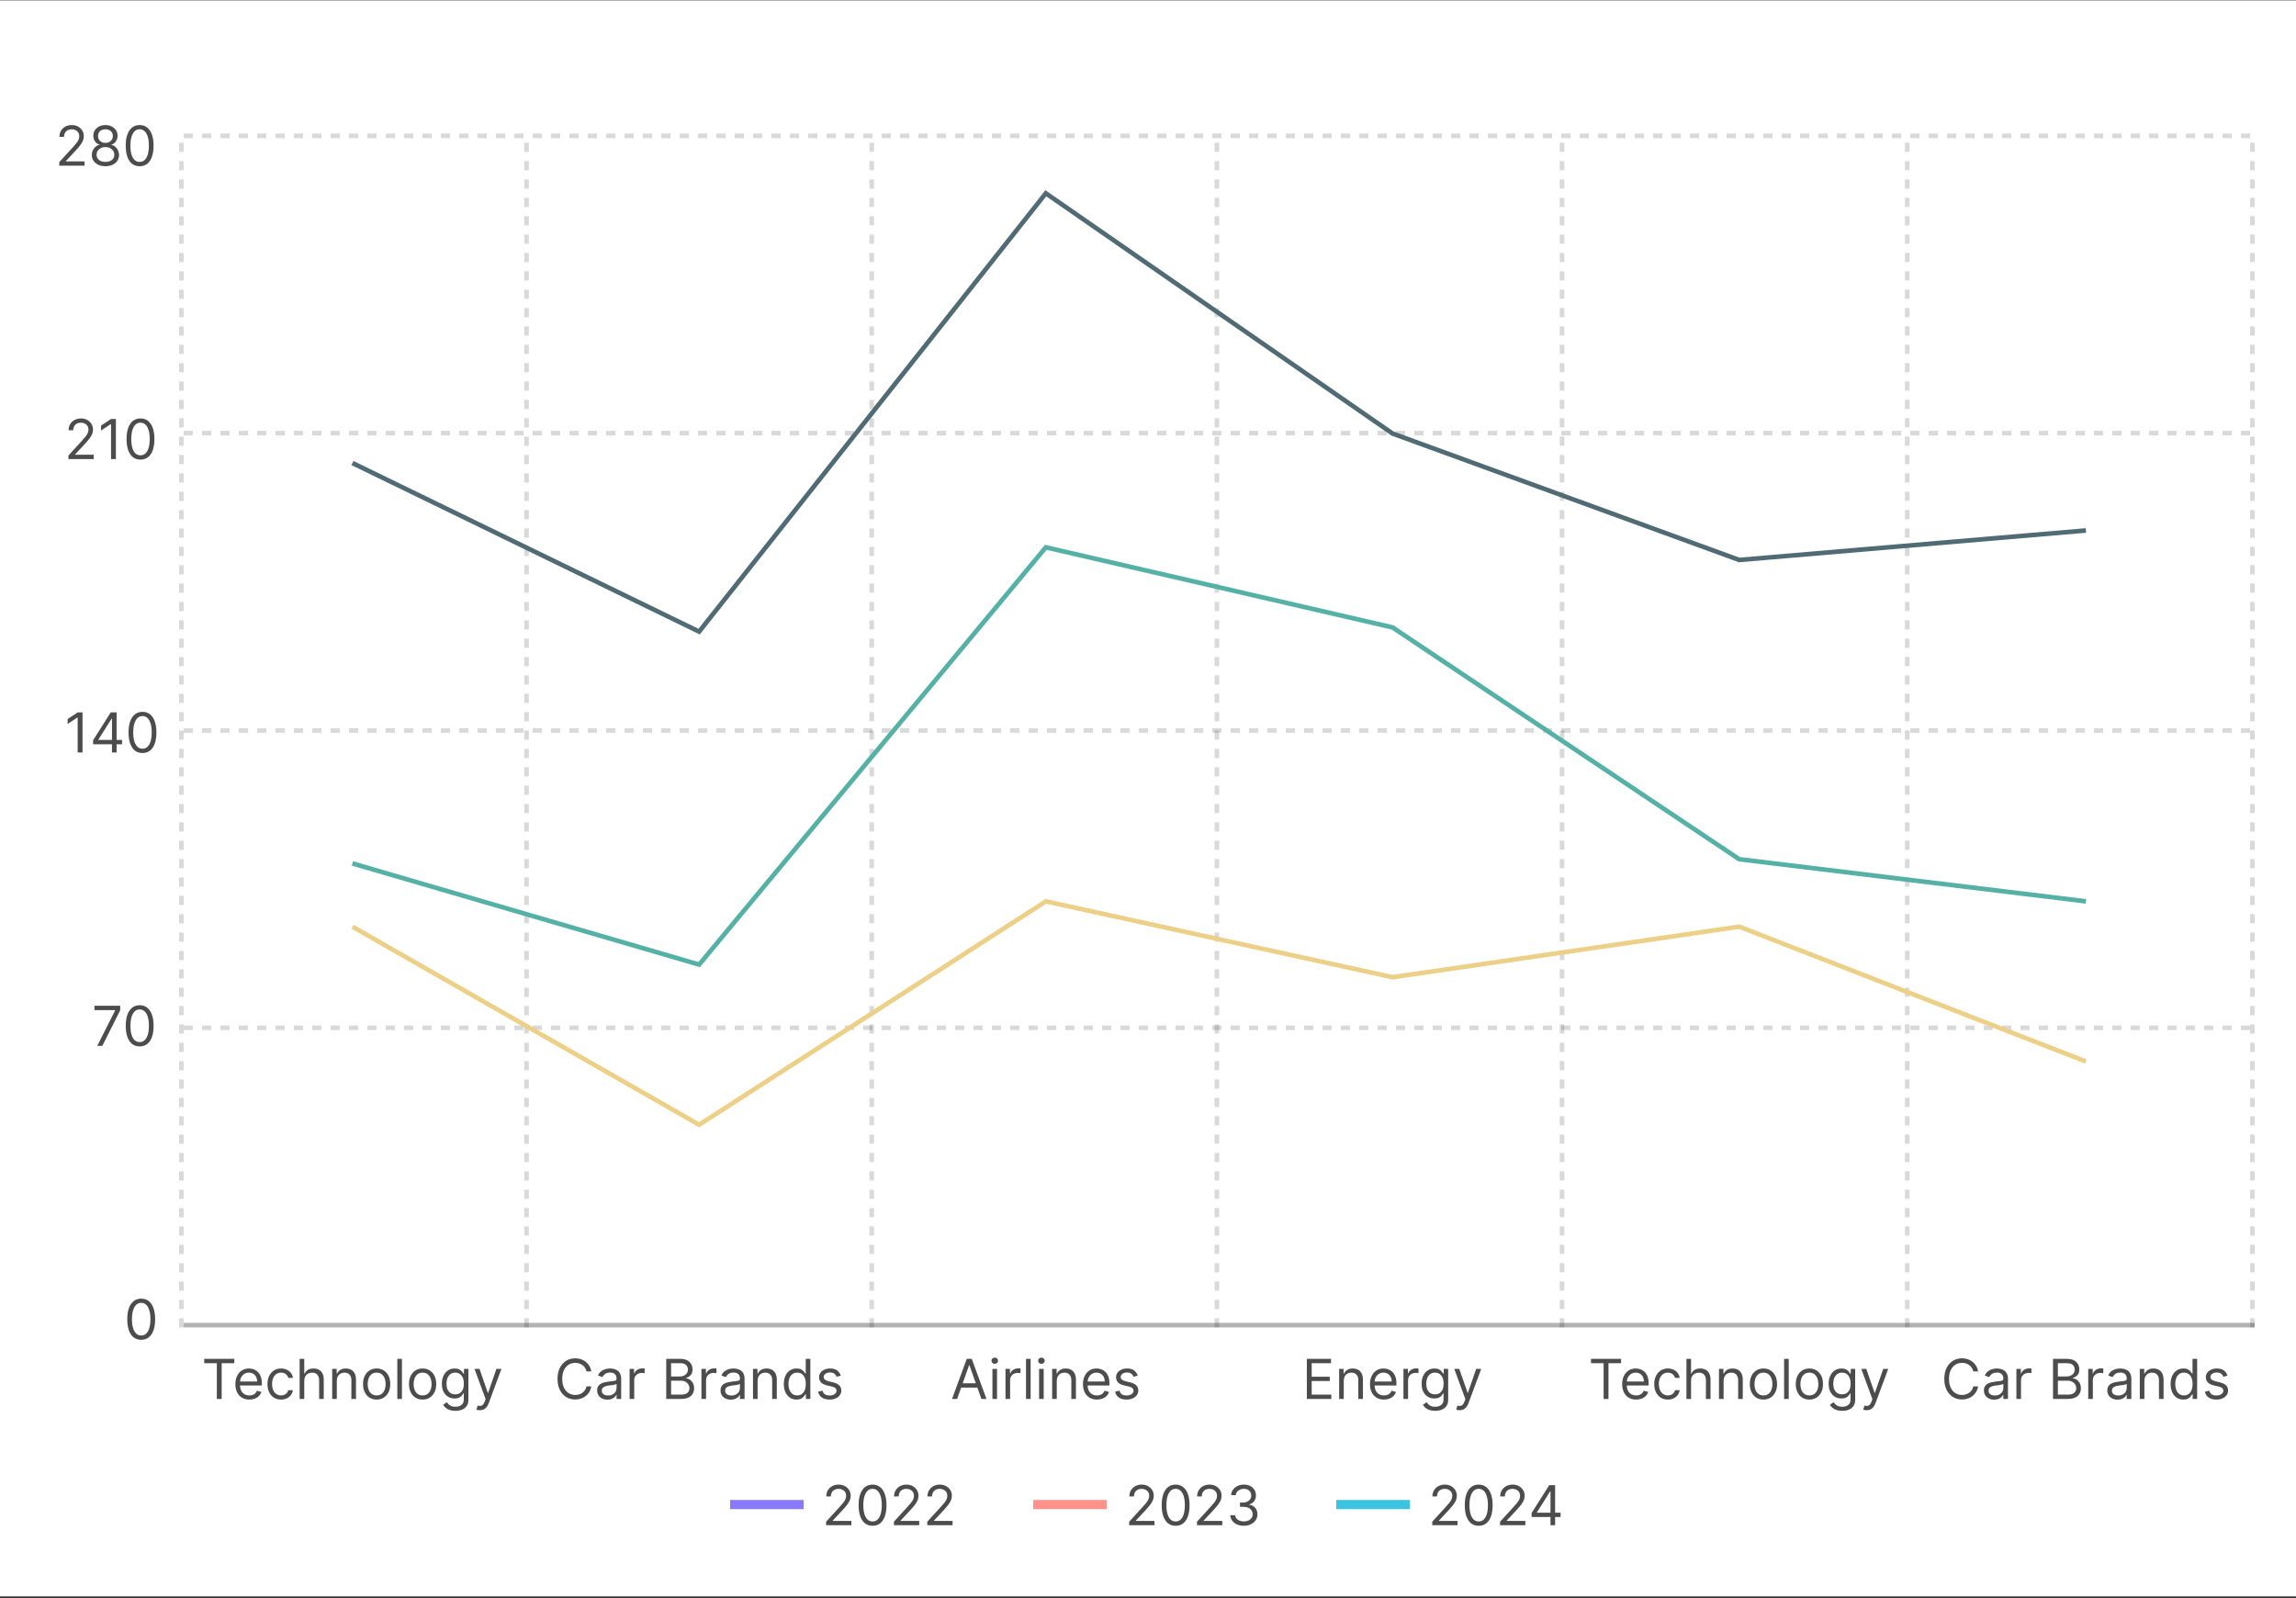 <svg width="500" height="348" viewBox="0 0 500 348" fill="none" xmlns="http://www.w3.org/2000/svg">
<rect x="0" y="0" width="500" height="348" fill="#333333" stroke="none"/>
<rect width="500" height="347.573" transform="translate(0 0.078)" fill="white"/>
<path d="M12.903 36.078V35.311L15.784 32.158C16.122 31.788 16.401 31.467 16.619 31.195C16.838 30.919 17 30.66 17.105 30.419C17.213 30.175 17.267 29.919 17.267 29.652C17.267 29.345 17.193 29.079 17.046 28.855C16.901 28.631 16.702 28.457 16.449 28.335C16.196 28.213 15.912 28.152 15.597 28.152C15.261 28.152 14.969 28.222 14.719 28.361C14.472 28.497 14.28 28.689 14.143 28.936C14.01 29.183 13.943 29.473 13.943 29.805H12.938C12.938 29.294 13.055 28.845 13.291 28.459C13.527 28.072 13.848 27.771 14.254 27.555C14.663 27.34 15.122 27.232 15.631 27.232C16.142 27.232 16.595 27.34 16.99 27.555C17.385 27.771 17.695 28.062 17.919 28.429C18.143 28.796 18.256 29.203 18.256 29.652C18.256 29.973 18.197 30.287 18.081 30.594C17.967 30.898 17.768 31.237 17.484 31.612C17.203 31.984 16.812 32.439 16.312 32.976L14.352 35.072V35.141H18.409V36.078H12.903ZM22.965 36.197C22.379 36.197 21.862 36.094 21.413 35.886C20.967 35.676 20.619 35.388 20.369 35.021C20.119 34.652 19.996 34.231 19.999 33.76C19.996 33.391 20.068 33.05 20.216 32.737C20.364 32.422 20.565 32.159 20.821 31.949C21.079 31.736 21.368 31.601 21.686 31.544V31.493C21.268 31.385 20.936 31.151 20.689 30.79C20.442 30.426 20.32 30.013 20.322 29.55C20.32 29.107 20.432 28.71 20.659 28.361C20.886 28.011 21.199 27.736 21.597 27.534C21.997 27.332 22.453 27.232 22.965 27.232C23.47 27.232 23.922 27.332 24.32 27.534C24.717 27.736 25.03 28.011 25.257 28.361C25.487 28.71 25.604 29.107 25.607 29.55C25.604 30.013 25.477 30.426 25.227 30.79C24.98 31.151 24.652 31.385 24.243 31.493V31.544C24.558 31.601 24.842 31.736 25.095 31.949C25.348 32.159 25.55 32.422 25.7 32.737C25.851 33.05 25.928 33.391 25.93 33.76C25.928 34.231 25.8 34.652 25.547 35.021C25.297 35.388 24.949 35.676 24.503 35.886C24.06 36.094 23.547 36.197 22.965 36.197ZM22.965 35.26C23.359 35.26 23.7 35.196 23.987 35.068C24.274 34.94 24.496 34.76 24.652 34.527C24.808 34.294 24.888 34.021 24.891 33.709C24.888 33.379 24.803 33.088 24.635 32.835C24.467 32.582 24.239 32.383 23.949 32.239C23.662 32.094 23.334 32.021 22.965 32.021C22.592 32.021 22.26 32.094 21.967 32.239C21.678 32.383 21.449 32.582 21.281 32.835C21.116 33.088 21.035 33.379 21.038 33.709C21.035 34.021 21.111 34.294 21.264 34.527C21.421 34.76 21.643 34.94 21.933 35.068C22.223 35.196 22.567 35.26 22.965 35.26ZM22.965 31.118C23.277 31.118 23.554 31.055 23.796 30.93C24.04 30.805 24.232 30.631 24.371 30.406C24.51 30.182 24.581 29.919 24.584 29.618C24.581 29.322 24.511 29.065 24.375 28.847C24.239 28.625 24.05 28.454 23.808 28.335C23.567 28.213 23.285 28.152 22.965 28.152C22.638 28.152 22.352 28.213 22.108 28.335C21.864 28.454 21.675 28.625 21.541 28.847C21.408 29.065 21.342 29.322 21.345 29.618C21.342 29.919 21.409 30.182 21.546 30.406C21.685 30.631 21.876 30.805 22.121 30.93C22.365 31.055 22.646 31.118 22.965 31.118ZM30.41 36.197C29.768 36.197 29.221 36.023 28.77 35.673C28.318 35.321 27.973 34.811 27.734 34.144C27.495 33.473 27.376 32.663 27.376 31.715C27.376 30.771 27.495 29.966 27.734 29.298C27.976 28.628 28.322 28.116 28.774 27.764C29.228 27.409 29.774 27.232 30.41 27.232C31.047 27.232 31.591 27.409 32.042 27.764C32.497 28.116 32.843 28.628 33.082 29.298C33.324 29.966 33.444 30.771 33.444 31.715C33.444 32.663 33.325 33.473 33.086 34.144C32.848 34.811 32.502 35.321 32.051 35.673C31.599 36.023 31.052 36.197 30.41 36.197ZM30.41 35.26C31.047 35.26 31.541 34.953 31.893 34.34C32.245 33.726 32.422 32.851 32.422 31.715C32.422 30.959 32.341 30.315 32.179 29.784C32.02 29.253 31.789 28.848 31.488 28.57C31.19 28.291 30.831 28.152 30.41 28.152C29.779 28.152 29.287 28.463 28.931 29.085C28.576 29.704 28.399 30.581 28.399 31.715C28.399 32.47 28.478 33.112 28.637 33.641C28.797 34.169 29.025 34.571 29.323 34.847C29.625 35.122 29.987 35.26 30.41 35.26Z" fill="black" fill-opacity="0.7"/>
<path d="M14.903 99.971V99.204L17.784 96.05C18.122 95.681 18.401 95.36 18.619 95.087C18.838 94.812 19 94.553 19.105 94.312C19.213 94.067 19.267 93.812 19.267 93.545C19.267 93.238 19.193 92.972 19.046 92.748C18.901 92.523 18.702 92.35 18.449 92.228C18.196 92.106 17.912 92.045 17.597 92.045C17.261 92.045 16.969 92.114 16.719 92.253C16.472 92.39 16.28 92.582 16.143 92.829C16.01 93.076 15.943 93.366 15.943 93.698H14.938C14.938 93.187 15.055 92.738 15.291 92.351C15.527 91.965 15.848 91.664 16.254 91.448C16.663 91.232 17.122 91.124 17.631 91.124C18.142 91.124 18.595 91.232 18.99 91.448C19.385 91.664 19.695 91.955 19.919 92.322C20.143 92.688 20.256 93.096 20.256 93.545C20.256 93.866 20.197 94.18 20.081 94.486C19.967 94.79 19.768 95.13 19.484 95.505C19.203 95.877 18.812 96.332 18.312 96.868L16.352 98.965V99.033H20.409V99.971H14.903ZM25.237 91.243V99.971H24.18V92.351H24.129L21.999 93.766V92.692L24.18 91.243H25.237ZM30.594 100.09C29.952 100.09 29.405 99.915 28.953 99.566C28.501 99.214 28.156 98.704 27.918 98.036C27.679 97.366 27.56 96.556 27.56 95.607C27.56 94.664 27.679 93.859 27.918 93.191C28.159 92.52 28.506 92.009 28.957 91.657C29.412 91.302 29.957 91.124 30.594 91.124C31.23 91.124 31.774 91.302 32.226 91.657C32.68 92.009 33.027 92.52 33.266 93.191C33.507 93.859 33.628 94.664 33.628 95.607C33.628 96.556 33.508 97.366 33.27 98.036C33.031 98.704 32.686 99.214 32.234 99.566C31.783 99.915 31.236 100.09 30.594 100.09ZM30.594 99.153C31.23 99.153 31.724 98.846 32.077 98.232C32.429 97.618 32.605 96.743 32.605 95.607C32.605 94.851 32.524 94.208 32.362 93.677C32.203 93.145 31.973 92.741 31.672 92.462C31.374 92.184 31.014 92.045 30.594 92.045C29.963 92.045 29.47 92.356 29.115 92.978C28.76 93.597 28.582 94.474 28.582 95.607C28.582 96.363 28.662 97.005 28.821 97.533C28.98 98.062 29.209 98.464 29.507 98.739C29.808 99.015 30.171 99.153 30.594 99.153Z" fill="black" fill-opacity="0.7"/>
<path d="M17.972 155.138V163.865H16.915V156.246H16.864L14.733 157.661V156.587L16.915 155.138H17.972ZM20.277 162.075V161.206L24.112 155.138H24.743V156.485H24.317L21.419 161.07V161.138H26.584V162.075H20.277ZM24.385 163.865V161.811V161.406V155.138H25.391V163.865H24.385ZM31.027 163.985C30.385 163.985 29.838 163.81 29.387 163.46C28.935 163.108 28.59 162.598 28.351 161.931C28.113 161.26 27.993 160.45 27.993 159.502C27.993 158.558 28.113 157.753 28.351 157.085C28.593 156.415 28.939 155.904 29.391 155.551C29.846 155.196 30.391 155.019 31.027 155.019C31.664 155.019 32.208 155.196 32.659 155.551C33.114 155.904 33.461 156.415 33.699 157.085C33.941 157.753 34.061 158.558 34.061 159.502C34.061 160.45 33.942 161.26 33.703 161.931C33.465 162.598 33.12 163.108 32.668 163.46C32.216 163.81 31.669 163.985 31.027 163.985ZM31.027 163.047C31.664 163.047 32.158 162.74 32.51 162.127C32.863 161.513 33.039 160.638 33.039 159.502C33.039 158.746 32.958 158.102 32.796 157.571C32.637 157.04 32.407 156.635 32.105 156.357C31.807 156.078 31.448 155.939 31.027 155.939C30.397 155.939 29.904 156.25 29.549 156.872C29.194 157.492 29.016 158.368 29.016 159.502C29.016 160.257 29.096 160.899 29.255 161.428C29.414 161.956 29.642 162.358 29.941 162.634C30.242 162.909 30.604 163.047 31.027 163.047Z" fill="black" fill-opacity="0.7"/>
<path d="M21.176 227.758L25.079 220.036V219.968H20.579V219.031H26.171V220.019L22.284 227.758H21.176ZM30.418 227.877C29.776 227.877 29.229 227.702 28.777 227.353C28.326 227.001 27.98 226.491 27.742 225.823C27.503 225.153 27.384 224.343 27.384 223.394C27.384 222.451 27.503 221.646 27.742 220.978C27.983 220.308 28.33 219.796 28.782 219.444C29.236 219.089 29.782 218.911 30.418 218.911C31.054 218.911 31.598 219.089 32.05 219.444C32.505 219.796 32.851 220.308 33.09 220.978C33.331 221.646 33.452 222.451 33.452 223.394C33.452 224.343 33.333 225.153 33.094 225.823C32.855 226.491 32.51 227.001 32.059 227.353C31.607 227.702 31.06 227.877 30.418 227.877ZM30.418 226.94C31.054 226.94 31.549 226.633 31.901 226.019C32.253 225.406 32.429 224.531 32.429 223.394C32.429 222.638 32.348 221.995 32.186 221.464C32.027 220.933 31.797 220.528 31.496 220.249C31.198 219.971 30.838 219.832 30.418 219.832C29.787 219.832 29.294 220.143 28.939 220.765C28.584 221.384 28.407 222.261 28.407 223.394C28.407 224.15 28.486 224.792 28.645 225.32C28.804 225.849 29.033 226.251 29.331 226.526C29.633 226.802 29.995 226.94 30.418 226.94Z" fill="black" fill-opacity="0.7"/>
<path d="M30.75 291.77C30.108 291.77 29.561 291.595 29.109 291.246C28.658 290.893 28.312 290.383 28.074 289.716C27.835 289.045 27.716 288.236 27.716 287.287C27.716 286.344 27.835 285.538 28.074 284.871C28.315 284.2 28.662 283.689 29.114 283.336C29.568 282.981 30.114 282.804 30.75 282.804C31.386 282.804 31.93 282.981 32.382 283.336C32.837 283.689 33.183 284.2 33.422 284.871C33.663 285.538 33.784 286.344 33.784 287.287C33.784 288.236 33.665 289.045 33.426 289.716C33.188 290.383 32.842 290.893 32.391 291.246C31.939 291.595 31.392 291.77 30.75 291.77ZM30.75 290.832C31.386 290.832 31.881 290.525 32.233 289.912C32.585 289.298 32.761 288.423 32.761 287.287C32.761 286.531 32.68 285.888 32.519 285.356C32.359 284.825 32.129 284.42 31.828 284.142C31.53 283.863 31.171 283.724 30.75 283.724C30.119 283.724 29.626 284.035 29.271 284.657C28.916 285.277 28.739 286.153 28.739 287.287C28.739 288.042 28.818 288.684 28.977 289.213C29.136 289.741 29.365 290.143 29.663 290.419C29.965 290.694 30.327 290.832 30.75 290.832Z" fill="black" fill-opacity="0.7"/>
<line x1="40" y1="29.578" x2="491" y2="29.578" stroke="black" stroke-opacity="0.15" stroke-dasharray="2"/>
<line x1="40" y1="94.328" x2="491" y2="94.328" stroke="black" stroke-opacity="0.15" stroke-dasharray="2"/>
<line x1="40" y1="159.078" x2="491" y2="159.078" stroke="black" stroke-opacity="0.15" stroke-dasharray="2"/>
<line x1="40" y1="223.828" x2="491" y2="223.828" stroke="black" stroke-opacity="0.15" stroke-dasharray="2"/>
<line x1="40" y1="288.578" x2="491" y2="288.578" stroke="black" stroke-opacity="0.3"/>
<line x1="39.5" y1="289.078" x2="39.5" y2="30.078" stroke="black" stroke-opacity="0.15" stroke-dasharray="2"/>
<line x1="114.666" y1="289.078" x2="114.666" y2="30.078" stroke="black" stroke-opacity="0.15" stroke-dasharray="2"/>
<line x1="189.834" y1="289.078" x2="189.834" y2="30.078" stroke="black" stroke-opacity="0.15" stroke-dasharray="2"/>
<line x1="265" y1="289.078" x2="265" y2="30.078" stroke="black" stroke-opacity="0.15" stroke-dasharray="2"/>
<line x1="340.166" y1="289.078" x2="340.166" y2="30.078" stroke="black" stroke-opacity="0.15" stroke-dasharray="2"/>
<line x1="415.334" y1="289.078" x2="415.334" y2="30.078" stroke="black" stroke-opacity="0.15" stroke-dasharray="2"/>
<line x1="490.5" y1="289.078" x2="490.5" y2="30.078" stroke="black" stroke-opacity="0.15" stroke-dasharray="2"/>
<path d="M76.75 100.835L152.25 137.549L227.75 42.092L303.25 94.41L378.75 121.945L454.25 115.52M454.25 115.52V115.52Z" stroke="#516B75"/>
<path d="M76.75 188.033L152.25 210.061L227.75 119.193L303.25 136.633L378.75 187.115L454.25 196.293M454.25 196.293V196.293Z" stroke="#55B1A5"/>
<path d="M76.75 201.8L152.25 244.939L227.75 196.293L303.25 212.814L378.75 201.8L454.25 231.172M454.25 231.172V231.172Z" stroke="#EDD088"/>
<path d="M44.476 296.861V295.923H51.022V296.861H48.277V304.65H47.22V296.861H44.476ZM54.311 304.787C53.681 304.787 53.136 304.648 52.679 304.369C52.225 304.088 51.874 303.696 51.627 303.193C51.382 302.687 51.26 302.099 51.26 301.429C51.26 300.758 51.382 300.167 51.627 299.656C51.874 299.142 52.218 298.741 52.658 298.454C53.101 298.165 53.618 298.02 54.209 298.02C54.55 298.02 54.886 298.077 55.219 298.19C55.551 298.304 55.854 298.488 56.127 298.744C56.399 298.997 56.617 299.332 56.779 299.75C56.941 300.167 57.022 300.682 57.022 301.292V301.719H51.976V300.849H55.999C55.999 300.48 55.925 300.15 55.777 299.861C55.632 299.571 55.425 299.342 55.155 299.175C54.888 299.007 54.573 298.923 54.209 298.923C53.808 298.923 53.462 299.023 53.169 299.221C52.879 299.417 52.656 299.673 52.5 299.988C52.344 300.304 52.266 300.642 52.266 301.003V301.582C52.266 302.077 52.351 302.496 52.522 302.839C52.695 303.18 52.935 303.44 53.242 303.619C53.548 303.795 53.905 303.883 54.311 303.883C54.575 303.883 54.814 303.846 55.027 303.773C55.243 303.696 55.429 303.582 55.585 303.432C55.742 303.278 55.862 303.088 55.948 302.861L56.919 303.133C56.817 303.463 56.645 303.753 56.404 304.003C56.162 304.25 55.864 304.443 55.509 304.582C55.154 304.719 54.754 304.787 54.311 304.787ZM61.21 304.787C60.597 304.787 60.068 304.642 59.625 304.352C59.182 304.062 58.841 303.663 58.602 303.155C58.364 302.646 58.245 302.065 58.245 301.412C58.245 300.747 58.367 300.16 58.611 299.652C58.858 299.14 59.202 298.741 59.642 298.454C60.085 298.165 60.602 298.02 61.193 298.02C61.654 298.02 62.068 298.105 62.438 298.275C62.807 298.446 63.11 298.684 63.345 298.991C63.581 299.298 63.727 299.656 63.784 300.065H62.779C62.702 299.767 62.531 299.503 62.267 299.273C62.006 299.04 61.654 298.923 61.21 298.923C60.818 298.923 60.475 299.025 60.179 299.23C59.886 299.432 59.658 299.717 59.493 300.086C59.331 300.453 59.25 300.883 59.25 301.378C59.25 301.883 59.33 302.324 59.489 302.699C59.651 303.074 59.878 303.365 60.171 303.572C60.466 303.78 60.813 303.883 61.21 303.883C61.472 303.883 61.709 303.838 61.922 303.747C62.135 303.656 62.316 303.525 62.463 303.355C62.611 303.184 62.716 302.98 62.779 302.741H63.784C63.727 303.128 63.587 303.476 63.362 303.785C63.141 304.092 62.847 304.336 62.48 304.518C62.117 304.697 61.693 304.787 61.21 304.787ZM66.26 300.713V304.65H65.254V295.923H66.26V299.128H66.345C66.499 298.79 66.729 298.521 67.036 298.322C67.345 298.121 67.757 298.02 68.272 298.02C68.718 298.02 69.108 298.109 69.443 298.288C69.779 298.464 70.038 298.736 70.223 299.102C70.411 299.466 70.504 299.929 70.504 300.491V304.65H69.499V300.559C69.499 300.04 69.364 299.638 69.094 299.354C68.827 299.067 68.456 298.923 67.982 298.923C67.652 298.923 67.357 298.993 67.095 299.132C66.837 299.271 66.632 299.474 66.482 299.741C66.334 300.008 66.26 300.332 66.26 300.713ZM73.35 300.713V304.65H72.344V298.105H73.316V299.128H73.401C73.555 298.795 73.787 298.528 74.1 298.327C74.412 298.122 74.816 298.02 75.31 298.02C75.753 298.02 76.141 298.111 76.474 298.292C76.806 298.471 77.064 298.744 77.249 299.111C77.434 299.474 77.526 299.934 77.526 300.491V304.65H76.52V300.559C76.52 300.045 76.387 299.645 76.12 299.358C75.853 299.068 75.486 298.923 75.02 298.923C74.699 298.923 74.412 298.993 74.16 299.132C73.91 299.271 73.712 299.474 73.567 299.741C73.422 300.008 73.35 300.332 73.35 300.713ZM82.023 304.787C81.432 304.787 80.913 304.646 80.468 304.365C80.024 304.084 79.678 303.69 79.428 303.184C79.181 302.679 79.057 302.088 79.057 301.412C79.057 300.73 79.181 300.135 79.428 299.626C79.678 299.118 80.024 298.723 80.468 298.442C80.913 298.16 81.432 298.02 82.023 298.02C82.614 298.02 83.131 298.16 83.574 298.442C84.02 298.723 84.367 299.118 84.614 299.626C84.864 300.135 84.989 300.73 84.989 301.412C84.989 302.088 84.864 302.679 84.614 303.184C84.367 303.69 84.02 304.084 83.574 304.365C83.131 304.646 82.614 304.787 82.023 304.787ZM82.023 303.883C82.472 303.883 82.841 303.768 83.131 303.538C83.421 303.308 83.635 303.006 83.774 302.631C83.913 302.256 83.983 301.849 83.983 301.412C83.983 300.974 83.913 300.567 83.774 300.189C83.635 299.811 83.421 299.506 83.131 299.273C82.841 299.04 82.472 298.923 82.023 298.923C81.574 298.923 81.205 299.04 80.915 299.273C80.625 299.506 80.411 299.811 80.272 300.189C80.132 300.567 80.063 300.974 80.063 301.412C80.063 301.849 80.132 302.256 80.272 302.631C80.411 303.006 80.625 303.308 80.915 303.538C81.205 303.768 81.574 303.883 82.023 303.883ZM87.53 295.923V304.65H86.524V295.923H87.53ZM92.031 304.787C91.44 304.787 90.921 304.646 90.475 304.365C90.032 304.084 89.686 303.69 89.436 303.184C89.188 302.679 89.065 302.088 89.065 301.412C89.065 300.73 89.188 300.135 89.436 299.626C89.686 299.118 90.032 298.723 90.475 298.442C90.921 298.16 91.44 298.02 92.031 298.02C92.622 298.02 93.139 298.16 93.582 298.442C94.028 298.723 94.374 299.118 94.622 299.626C94.872 300.135 94.997 300.73 94.997 301.412C94.997 302.088 94.872 302.679 94.622 303.184C94.374 303.69 94.028 304.084 93.582 304.365C93.139 304.646 92.622 304.787 92.031 304.787ZM92.031 303.883C92.48 303.883 92.849 303.768 93.139 303.538C93.428 303.308 93.643 303.006 93.782 302.631C93.921 302.256 93.991 301.849 93.991 301.412C93.991 300.974 93.921 300.567 93.782 300.189C93.643 299.811 93.428 299.506 93.139 299.273C92.849 299.04 92.48 298.923 92.031 298.923C91.582 298.923 91.213 299.04 90.923 299.273C90.633 299.506 90.418 299.811 90.279 300.189C90.14 300.567 90.07 300.974 90.07 301.412C90.07 301.849 90.14 302.256 90.279 302.631C90.418 303.006 90.633 303.308 90.923 303.538C91.213 303.768 91.582 303.883 92.031 303.883ZM99.174 307.241C98.688 307.241 98.27 307.179 97.921 307.054C97.572 306.932 97.28 306.77 97.047 306.568C96.817 306.369 96.634 306.156 96.498 305.929L97.299 305.366C97.39 305.486 97.505 305.622 97.644 305.775C97.783 305.932 97.974 306.067 98.215 306.18C98.459 306.297 98.779 306.355 99.174 306.355C99.702 306.355 100.138 306.227 100.482 305.971C100.826 305.716 100.998 305.315 100.998 304.77V303.44H100.912C100.839 303.559 100.733 303.707 100.597 303.883C100.464 304.057 100.27 304.211 100.018 304.348C99.768 304.481 99.43 304.548 99.003 304.548C98.475 304.548 98.001 304.423 97.58 304.173C97.162 303.923 96.832 303.559 96.587 303.082C96.346 302.605 96.225 302.025 96.225 301.344C96.225 300.673 96.343 300.089 96.579 299.592C96.814 299.092 97.143 298.706 97.563 298.433C97.984 298.157 98.469 298.02 99.02 298.02C99.447 298.02 99.785 298.091 100.035 298.233C100.287 298.372 100.481 298.531 100.614 298.71C100.751 298.886 100.856 299.031 100.93 299.145H101.032V298.105H102.003V304.838C102.003 305.4 101.876 305.858 101.62 306.21C101.367 306.565 101.026 306.825 100.597 306.99C100.171 307.157 99.697 307.241 99.174 307.241ZM99.14 303.645C99.543 303.645 99.884 303.552 100.162 303.368C100.441 303.183 100.653 302.917 100.797 302.571C100.942 302.224 101.015 301.809 101.015 301.327C101.015 300.855 100.944 300.439 100.802 300.078C100.66 299.717 100.449 299.434 100.171 299.23C99.893 299.025 99.549 298.923 99.14 298.923C98.714 298.923 98.359 299.031 98.074 299.247C97.793 299.463 97.582 299.753 97.439 300.116C97.3 300.48 97.231 300.883 97.231 301.327C97.231 301.781 97.302 302.183 97.444 302.532C97.589 302.879 97.802 303.152 98.083 303.351C98.367 303.547 98.719 303.645 99.14 303.645ZM104.492 307.105C104.322 307.105 104.17 307.091 104.036 307.062C103.903 307.037 103.81 307.011 103.759 306.986L104.015 306.099C104.259 306.162 104.475 306.184 104.662 306.167C104.85 306.15 105.016 306.067 105.161 305.916C105.309 305.768 105.444 305.528 105.566 305.196L105.753 304.684L103.333 298.105H104.424L106.231 303.321H106.299L108.106 298.105H109.197L106.418 305.605C106.293 305.943 106.138 306.223 105.954 306.444C105.769 306.669 105.555 306.835 105.31 306.943C105.069 307.051 104.796 307.105 104.492 307.105Z" fill="black" fill-opacity="0.7"/>
<path d="M128.777 298.65H127.72C127.657 298.346 127.548 298.079 127.392 297.849C127.238 297.619 127.051 297.426 126.829 297.27C126.611 297.111 126.368 296.991 126.101 296.912C125.834 296.832 125.555 296.792 125.265 296.792C124.737 296.792 124.258 296.926 123.829 297.193C123.403 297.46 123.064 297.854 122.811 298.373C122.561 298.893 122.436 299.531 122.436 300.287C122.436 301.042 122.561 301.68 122.811 302.2C123.064 302.72 123.403 303.113 123.829 303.381C124.258 303.648 124.737 303.781 125.265 303.781C125.555 303.781 125.834 303.741 126.101 303.662C126.368 303.582 126.611 303.464 126.829 303.308C127.051 303.149 127.238 302.954 127.392 302.724C127.548 302.491 127.657 302.224 127.72 301.923H128.777C128.697 302.369 128.552 302.768 128.342 303.121C128.132 303.473 127.871 303.773 127.558 304.02C127.246 304.264 126.895 304.45 126.506 304.578C126.119 304.706 125.706 304.77 125.265 304.77C124.521 304.77 123.859 304.588 123.28 304.224C122.7 303.861 122.244 303.344 121.912 302.673C121.579 302.003 121.413 301.207 121.413 300.287C121.413 299.366 121.579 298.571 121.912 297.9C122.244 297.23 122.7 296.713 123.28 296.349C123.859 295.986 124.521 295.804 125.265 295.804C125.706 295.804 126.119 295.868 126.506 295.996C126.895 296.123 127.246 296.311 127.558 296.558C127.871 296.802 128.132 297.101 128.342 297.453C128.552 297.802 128.697 298.202 128.777 298.65ZM132.274 304.804C131.86 304.804 131.483 304.726 131.145 304.569C130.807 304.41 130.539 304.182 130.34 303.883C130.141 303.582 130.041 303.219 130.041 302.792C130.041 302.417 130.115 302.113 130.263 301.881C130.411 301.645 130.608 301.46 130.855 301.327C131.102 301.193 131.375 301.094 131.673 301.028C131.975 300.96 132.277 300.906 132.581 300.866C132.979 300.815 133.301 300.777 133.548 300.751C133.798 300.723 133.98 300.676 134.094 300.611C134.21 300.545 134.269 300.432 134.269 300.27V300.236C134.269 299.815 134.154 299.488 133.923 299.256C133.696 299.023 133.351 298.906 132.888 298.906C132.408 298.906 132.031 299.011 131.759 299.221C131.486 299.432 131.294 299.656 131.183 299.895L130.229 299.554C130.399 299.156 130.627 298.846 130.911 298.625C131.198 298.4 131.51 298.244 131.848 298.156C132.189 298.065 132.524 298.02 132.854 298.02C133.064 298.02 133.306 298.045 133.578 298.096C133.854 298.145 134.119 298.246 134.375 298.399C134.634 298.552 134.848 298.784 135.019 299.094C135.189 299.403 135.274 299.818 135.274 300.338V304.65H134.269V303.764H134.218C134.149 303.906 134.036 304.058 133.877 304.22C133.718 304.382 133.506 304.52 133.242 304.633C132.977 304.747 132.655 304.804 132.274 304.804ZM132.428 303.9C132.825 303.9 133.161 303.822 133.433 303.666C133.709 303.51 133.916 303.308 134.056 303.061C134.198 302.814 134.269 302.554 134.269 302.281V301.361C134.226 301.412 134.132 301.459 133.987 301.501C133.845 301.541 133.681 301.577 133.493 301.608C133.308 301.636 133.128 301.662 132.952 301.684C132.779 301.704 132.638 301.721 132.53 301.736C132.269 301.77 132.024 301.825 131.797 301.902C131.573 301.976 131.391 302.088 131.252 302.238C131.115 302.386 131.047 302.588 131.047 302.844C131.047 303.193 131.176 303.457 131.435 303.636C131.696 303.812 132.027 303.9 132.428 303.9ZM137.11 304.65V298.105H138.081V299.094H138.15C138.269 298.77 138.485 298.507 138.797 298.305C139.11 298.104 139.462 298.003 139.854 298.003C139.928 298.003 140.02 298.004 140.131 298.007C140.242 298.01 140.326 298.014 140.383 298.02V299.042C140.349 299.034 140.27 299.021 140.148 299.004C140.029 298.984 139.903 298.974 139.769 298.974C139.451 298.974 139.167 299.041 138.917 299.175C138.67 299.305 138.474 299.487 138.329 299.72C138.187 299.95 138.116 300.213 138.116 300.508V304.65H137.11ZM145.086 304.65V295.923H148.137C148.745 295.923 149.247 296.028 149.642 296.238C150.036 296.446 150.33 296.726 150.524 297.078C150.717 297.427 150.813 297.815 150.813 298.241C150.813 298.616 150.747 298.926 150.613 299.17C150.482 299.415 150.309 299.608 150.093 299.75C149.88 299.892 149.649 299.997 149.399 300.065V300.15C149.666 300.167 149.934 300.261 150.204 300.432C150.474 300.602 150.7 300.846 150.882 301.165C151.063 301.483 151.154 301.872 151.154 302.332C151.154 302.77 151.055 303.163 150.856 303.513C150.657 303.862 150.343 304.139 149.914 304.344C149.485 304.548 148.927 304.65 148.24 304.65H145.086ZM146.143 303.713H148.24C148.93 303.713 149.42 303.579 149.71 303.312C150.002 303.042 150.149 302.716 150.149 302.332C150.149 302.037 150.073 301.764 149.923 301.514C149.772 301.261 149.558 301.059 149.279 300.909C149.001 300.756 148.671 300.679 148.291 300.679H146.143V303.713ZM146.143 299.758H148.103C148.421 299.758 148.708 299.696 148.964 299.571C149.222 299.446 149.427 299.27 149.578 299.042C149.731 298.815 149.808 298.548 149.808 298.241C149.808 297.858 149.674 297.532 149.407 297.265C149.14 296.996 148.717 296.861 148.137 296.861H146.143V299.758ZM152.754 304.65V298.105H153.726V299.094H153.794C153.914 298.77 154.129 298.507 154.442 298.305C154.754 298.104 155.107 298.003 155.499 298.003C155.573 298.003 155.665 298.004 155.776 298.007C155.887 298.01 155.97 298.014 156.027 298.02V299.042C155.993 299.034 155.915 299.021 155.793 299.004C155.673 298.984 155.547 298.974 155.414 298.974C155.095 298.974 154.811 299.041 154.561 299.175C154.314 299.305 154.118 299.487 153.973 299.72C153.831 299.95 153.76 300.213 153.76 300.508V304.65H152.754ZM159.145 304.804C158.731 304.804 158.354 304.726 158.016 304.569C157.678 304.41 157.41 304.182 157.211 303.883C157.012 303.582 156.912 303.219 156.912 302.792C156.912 302.417 156.986 302.113 157.134 301.881C157.282 301.645 157.479 301.46 157.726 301.327C157.974 301.193 158.246 301.094 158.545 301.028C158.846 300.96 159.148 300.906 159.452 300.866C159.85 300.815 160.172 300.777 160.42 300.751C160.67 300.723 160.851 300.676 160.965 300.611C161.081 300.545 161.14 300.432 161.14 300.27V300.236C161.14 299.815 161.025 299.488 160.795 299.256C160.567 299.023 160.222 298.906 159.759 298.906C159.279 298.906 158.903 299.011 158.63 299.221C158.357 299.432 158.165 299.656 158.055 299.895L157.1 299.554C157.27 299.156 157.498 298.846 157.782 298.625C158.069 298.4 158.381 298.244 158.719 298.156C159.06 298.065 159.395 298.02 159.725 298.02C159.935 298.02 160.177 298.045 160.449 298.096C160.725 298.145 160.991 298.246 161.246 298.399C161.505 298.552 161.719 298.784 161.89 299.094C162.06 299.403 162.145 299.818 162.145 300.338V304.65H161.14V303.764H161.089C161.02 303.906 160.907 304.058 160.748 304.22C160.589 304.382 160.377 304.52 160.113 304.633C159.849 304.747 159.526 304.804 159.145 304.804ZM159.299 303.9C159.697 303.9 160.032 303.822 160.305 303.666C160.58 303.51 160.787 303.308 160.927 303.061C161.069 302.814 161.14 302.554 161.14 302.281V301.361C161.097 301.412 161.003 301.459 160.858 301.501C160.716 301.541 160.552 301.577 160.364 301.608C160.18 301.636 159.999 301.662 159.823 301.684C159.65 301.704 159.509 301.721 159.401 301.736C159.14 301.77 158.895 301.825 158.668 301.902C158.444 301.976 158.262 302.088 158.123 302.238C157.986 302.386 157.918 302.588 157.918 302.844C157.918 303.193 158.047 303.457 158.306 303.636C158.567 303.812 158.898 303.9 159.299 303.9ZM164.987 300.713V304.65H163.981V298.105H164.953V299.128H165.038C165.191 298.795 165.424 298.528 165.737 298.327C166.049 298.122 166.453 298.02 166.947 298.02C167.39 298.02 167.778 298.111 168.11 298.292C168.443 298.471 168.701 298.744 168.886 299.111C169.07 299.474 169.163 299.934 169.163 300.491V304.65H168.157V300.559C168.157 300.045 168.024 299.645 167.757 299.358C167.49 299.068 167.123 298.923 166.657 298.923C166.336 298.923 166.049 298.993 165.796 299.132C165.546 299.271 165.349 299.474 165.204 299.741C165.059 300.008 164.987 300.332 164.987 300.713ZM173.472 304.787C172.927 304.787 172.445 304.649 172.028 304.373C171.61 304.095 171.283 303.703 171.047 303.197C170.812 302.689 170.694 302.088 170.694 301.395C170.694 300.707 170.812 300.111 171.047 299.605C171.283 299.099 171.611 298.709 172.032 298.433C172.452 298.157 172.938 298.02 173.489 298.02C173.915 298.02 174.252 298.091 174.499 298.233C174.749 298.372 174.939 298.531 175.07 298.71C175.204 298.886 175.307 299.031 175.381 299.145H175.466V295.923H176.472V304.65H175.501V303.645H175.381C175.307 303.764 175.202 303.915 175.066 304.096C174.93 304.275 174.735 304.436 174.482 304.578C174.229 304.717 173.893 304.787 173.472 304.787ZM173.608 303.883C174.012 303.883 174.353 303.778 174.631 303.568C174.91 303.355 175.121 303.061 175.266 302.686C175.411 302.308 175.483 301.872 175.483 301.378C175.483 300.889 175.412 300.461 175.27 300.095C175.128 299.726 174.918 299.439 174.64 299.234C174.361 299.027 174.018 298.923 173.608 298.923C173.182 298.923 172.827 299.032 172.543 299.251C172.262 299.467 172.05 299.761 171.908 300.133C171.769 300.503 171.699 300.917 171.699 301.378C171.699 301.844 171.77 302.267 171.912 302.648C172.057 303.025 172.27 303.327 172.552 303.551C172.836 303.773 173.188 303.883 173.608 303.883ZM183.09 299.571L182.187 299.827C182.13 299.676 182.046 299.53 181.935 299.388C181.827 299.243 181.68 299.123 181.492 299.03C181.305 298.936 181.064 298.889 180.772 298.889C180.371 298.889 180.037 298.981 179.77 299.166C179.506 299.348 179.374 299.579 179.374 299.861C179.374 300.111 179.465 300.308 179.647 300.453C179.829 300.598 180.113 300.719 180.499 300.815L181.471 301.054C182.056 301.196 182.492 301.413 182.779 301.706C183.066 301.996 183.209 302.369 183.209 302.827C183.209 303.202 183.101 303.537 182.885 303.832C182.672 304.128 182.374 304.361 181.991 304.531C181.607 304.702 181.161 304.787 180.653 304.787C179.985 304.787 179.432 304.642 178.995 304.352C178.557 304.062 178.28 303.639 178.164 303.082L179.118 302.844C179.209 303.196 179.381 303.46 179.634 303.636C179.89 303.812 180.224 303.9 180.635 303.9C181.104 303.9 181.476 303.801 181.752 303.602C182.03 303.4 182.17 303.159 182.17 302.878C182.17 302.65 182.09 302.46 181.931 302.307C181.772 302.15 181.528 302.034 181.198 301.957L180.107 301.702C179.508 301.559 179.067 301.339 178.786 301.041C178.508 300.74 178.368 300.363 178.368 299.912C178.368 299.542 178.472 299.216 178.68 298.932C178.89 298.648 179.175 298.425 179.536 298.263C179.9 298.101 180.312 298.02 180.772 298.02C181.42 298.02 181.928 298.162 182.297 298.446C182.67 298.73 182.934 299.105 183.09 299.571Z" fill="black" fill-opacity="0.7"/>
<path d="M208.434 304.65H207.326L210.531 295.923H211.622L214.826 304.65H213.718L211.11 297.304H211.042L208.434 304.65ZM208.843 301.241H213.309V302.179H208.843V301.241ZM216.12 304.65V298.105H217.125V304.65H216.12ZM216.631 297.014C216.435 297.014 216.266 296.947 216.124 296.814C215.985 296.68 215.915 296.52 215.915 296.332C215.915 296.145 215.985 295.984 216.124 295.851C216.266 295.717 216.435 295.65 216.631 295.65C216.827 295.65 216.995 295.717 217.134 295.851C217.276 295.984 217.347 296.145 217.347 296.332C217.347 296.52 217.276 296.68 217.134 296.814C216.995 296.947 216.827 297.014 216.631 297.014ZM218.967 304.65V298.105H219.939V299.094H220.007C220.126 298.77 220.342 298.507 220.655 298.305C220.967 298.104 221.32 298.003 221.712 298.003C221.786 298.003 221.878 298.004 221.989 298.007C222.099 298.01 222.183 298.014 222.24 298.02V299.042C222.206 299.034 222.128 299.021 222.006 299.004C221.886 298.984 221.76 298.974 221.626 298.974C221.308 298.974 221.024 299.041 220.774 299.175C220.527 299.305 220.331 299.487 220.186 299.72C220.044 299.95 219.973 300.213 219.973 300.508V304.65H218.967ZM224.438 295.923V304.65H223.432V295.923H224.438ZM226.28 304.65V298.105H227.286V304.65H226.28ZM226.791 297.014C226.595 297.014 226.426 296.947 226.284 296.814C226.145 296.68 226.075 296.52 226.075 296.332C226.075 296.145 226.145 295.984 226.284 295.851C226.426 295.717 226.595 295.65 226.791 295.65C226.987 295.65 227.155 295.717 227.294 295.851C227.436 295.984 227.507 296.145 227.507 296.332C227.507 296.52 227.436 296.68 227.294 296.814C227.155 296.947 226.987 297.014 226.791 297.014ZM230.133 300.713V304.65H229.127V298.105H230.099V299.128H230.184C230.338 298.795 230.571 298.528 230.883 298.327C231.196 298.122 231.599 298.02 232.093 298.02C232.537 298.02 232.924 298.111 233.257 298.292C233.589 298.471 233.848 298.744 234.032 299.111C234.217 299.474 234.309 299.934 234.309 300.491V304.65H233.304V300.559C233.304 300.045 233.17 299.645 232.903 299.358C232.636 299.068 232.27 298.923 231.804 298.923C231.483 298.923 231.196 298.993 230.943 299.132C230.693 299.271 230.495 299.474 230.35 299.741C230.206 300.008 230.133 300.332 230.133 300.713ZM238.891 304.787C238.261 304.787 237.717 304.648 237.259 304.369C236.805 304.088 236.454 303.696 236.207 303.193C235.962 302.687 235.84 302.099 235.84 301.429C235.84 300.758 235.962 300.167 236.207 299.656C236.454 299.142 236.798 298.741 237.238 298.454C237.681 298.165 238.198 298.02 238.789 298.02C239.13 298.02 239.467 298.077 239.799 298.19C240.131 298.304 240.434 298.488 240.707 298.744C240.979 298.997 241.197 299.332 241.359 299.75C241.521 300.167 241.602 300.682 241.602 301.292V301.719H236.556V300.849H240.579C240.579 300.48 240.505 300.15 240.357 299.861C240.212 299.571 240.005 299.342 239.735 299.175C239.468 299.007 239.153 298.923 238.789 298.923C238.388 298.923 238.042 299.023 237.749 299.221C237.46 299.417 237.237 299.673 237.08 299.988C236.924 300.304 236.846 300.642 236.846 301.003V301.582C236.846 302.077 236.931 302.496 237.102 302.839C237.275 303.18 237.515 303.44 237.822 303.619C238.129 303.795 238.485 303.883 238.891 303.883C239.156 303.883 239.394 303.846 239.607 303.773C239.823 303.696 240.009 303.582 240.165 303.432C240.322 303.278 240.442 303.088 240.528 302.861L241.499 303.133C241.397 303.463 241.225 303.753 240.984 304.003C240.742 304.25 240.444 304.443 240.089 304.582C239.734 304.719 239.335 304.787 238.891 304.787ZM247.768 299.571L246.864 299.827C246.808 299.676 246.724 299.53 246.613 299.388C246.505 299.243 246.357 299.123 246.17 299.03C245.982 298.936 245.742 298.889 245.45 298.889C245.049 298.889 244.715 298.981 244.448 299.166C244.184 299.348 244.052 299.579 244.052 299.861C244.052 300.111 244.143 300.308 244.325 300.453C244.506 300.598 244.79 300.719 245.177 300.815L246.148 301.054C246.734 301.196 247.17 301.413 247.457 301.706C247.744 301.996 247.887 302.369 247.887 302.827C247.887 303.202 247.779 303.537 247.563 303.832C247.35 304.128 247.052 304.361 246.668 304.531C246.285 304.702 245.839 304.787 245.33 304.787C244.663 304.787 244.11 304.642 243.673 304.352C243.235 304.062 242.958 303.639 242.842 303.082L243.796 302.844C243.887 303.196 244.059 303.46 244.312 303.636C244.567 303.812 244.901 303.9 245.313 303.9C245.782 303.9 246.154 303.801 246.43 303.602C246.708 303.4 246.847 303.159 246.847 302.878C246.847 302.65 246.768 302.46 246.609 302.307C246.45 302.15 246.205 302.034 245.876 301.957L244.785 301.702C244.185 301.559 243.745 301.339 243.464 301.041C243.185 300.74 243.046 300.363 243.046 299.912C243.046 299.542 243.15 299.216 243.357 298.932C243.567 298.648 243.853 298.425 244.214 298.263C244.577 298.101 244.989 298.02 245.45 298.02C246.097 298.02 246.606 298.162 246.975 298.446C247.347 298.73 247.612 299.105 247.768 299.571Z" fill="black" fill-opacity="0.7"/>
<path d="M284.59 304.65V295.923H289.857V296.861H285.647V299.809H289.584V300.747H285.647V303.713H289.925V304.65H284.59ZM292.631 300.713V304.65H291.626V298.105H292.597V299.128H292.682C292.836 298.795 293.069 298.528 293.381 298.327C293.694 298.122 294.097 298.02 294.591 298.02C295.035 298.02 295.422 298.111 295.755 298.292C296.087 298.471 296.346 298.744 296.53 299.111C296.715 299.474 296.807 299.934 296.807 300.491V304.65H295.802V300.559C295.802 300.045 295.668 299.645 295.401 299.358C295.134 299.068 294.768 298.923 294.302 298.923C293.981 298.923 293.694 298.993 293.441 299.132C293.191 299.271 292.993 299.474 292.849 299.741C292.704 300.008 292.631 300.332 292.631 300.713ZM301.389 304.787C300.759 304.787 300.215 304.648 299.757 304.369C299.303 304.088 298.952 303.696 298.705 303.193C298.46 302.687 298.338 302.099 298.338 301.429C298.338 300.758 298.46 300.167 298.705 299.656C298.952 299.142 299.296 298.741 299.736 298.454C300.179 298.165 300.696 298.02 301.287 298.02C301.628 298.02 301.965 298.077 302.297 298.19C302.629 298.304 302.932 298.488 303.205 298.744C303.477 298.997 303.695 299.332 303.857 299.75C304.019 300.167 304.1 300.682 304.1 301.292V301.719H299.054V300.849H303.077C303.077 300.48 303.003 300.15 302.855 299.861C302.71 299.571 302.503 299.342 302.233 299.175C301.966 299.007 301.651 298.923 301.287 298.923C300.887 298.923 300.54 299.023 300.247 299.221C299.958 299.417 299.735 299.673 299.578 299.988C299.422 300.304 299.344 300.642 299.344 301.003V301.582C299.344 302.077 299.429 302.496 299.6 302.839C299.773 303.18 300.013 303.44 300.32 303.619C300.627 303.795 300.983 303.883 301.389 303.883C301.654 303.883 301.892 303.846 302.105 303.773C302.321 303.696 302.507 303.582 302.664 303.432C302.82 303.278 302.941 303.088 303.026 302.861L303.997 303.133C303.895 303.463 303.723 303.753 303.482 304.003C303.24 304.25 302.942 304.443 302.587 304.582C302.232 304.719 301.833 304.787 301.389 304.787ZM305.629 304.65V298.105H306.601V299.094H306.669C306.789 298.77 307.004 298.507 307.317 298.305C307.629 298.104 307.982 298.003 308.374 298.003C308.448 298.003 308.54 298.004 308.651 298.007C308.762 298.01 308.845 298.014 308.902 298.02V299.042C308.868 299.034 308.79 299.021 308.668 299.004C308.548 298.984 308.422 298.974 308.289 298.974C307.97 298.974 307.686 299.041 307.436 299.175C307.189 299.305 306.993 299.487 306.848 299.72C306.706 299.95 306.635 300.213 306.635 300.508V304.65H305.629ZM312.537 307.241C312.051 307.241 311.634 307.179 311.284 307.054C310.935 306.932 310.644 306.77 310.411 306.568C310.181 306.369 309.997 306.156 309.861 305.929L310.662 305.366C310.753 305.486 310.868 305.622 311.007 305.775C311.146 305.932 311.337 306.067 311.578 306.18C311.823 306.297 312.142 306.355 312.537 306.355C313.066 306.355 313.502 306.227 313.845 305.971C314.189 305.716 314.361 305.315 314.361 304.77V303.44H314.276C314.202 303.559 314.097 303.707 313.96 303.883C313.827 304.057 313.634 304.211 313.381 304.348C313.131 304.481 312.793 304.548 312.367 304.548C311.838 304.548 311.364 304.423 310.943 304.173C310.526 303.923 310.195 303.559 309.95 303.082C309.709 302.605 309.588 302.025 309.588 301.344C309.588 300.673 309.706 300.089 309.942 299.592C310.178 299.092 310.506 298.706 310.926 298.433C311.347 298.157 311.833 298.02 312.384 298.02C312.81 298.02 313.148 298.091 313.398 298.233C313.651 298.372 313.844 298.531 313.977 298.71C314.114 298.886 314.219 299.031 314.293 299.145H314.395V298.105H315.367V304.838C315.367 305.4 315.239 305.858 314.983 306.21C314.73 306.565 314.389 306.825 313.96 306.99C313.534 307.157 313.06 307.241 312.537 307.241ZM312.503 303.645C312.906 303.645 313.247 303.552 313.526 303.368C313.804 303.183 314.016 302.917 314.161 302.571C314.306 302.224 314.378 301.809 314.378 301.327C314.378 300.855 314.307 300.439 314.165 300.078C314.023 299.717 313.813 299.434 313.534 299.23C313.256 299.025 312.912 298.923 312.503 298.923C312.077 298.923 311.722 299.031 311.438 299.247C311.156 299.463 310.945 299.753 310.803 300.116C310.664 300.48 310.594 300.883 310.594 301.327C310.594 301.781 310.665 302.183 310.807 302.532C310.952 302.879 311.165 303.152 311.446 303.351C311.73 303.547 312.083 303.645 312.503 303.645ZM317.855 307.105C317.685 307.105 317.533 307.091 317.399 307.062C317.266 307.037 317.173 307.011 317.122 306.986L317.378 306.099C317.622 306.162 317.838 306.184 318.026 306.167C318.213 306.15 318.379 306.067 318.524 305.916C318.672 305.768 318.807 305.528 318.929 305.196L319.117 304.684L316.696 298.105H317.787L319.594 303.321H319.662L321.469 298.105H322.56L319.781 305.605C319.656 305.943 319.502 306.223 319.317 306.444C319.132 306.669 318.918 306.835 318.673 306.943C318.432 307.051 318.159 307.105 317.855 307.105Z" fill="black" fill-opacity="0.7"/>
<path d="M346.476 296.861V295.923H353.021V296.861H350.277V304.65H349.22V296.861H346.476ZM356.311 304.787C355.681 304.787 355.137 304.648 354.679 304.369C354.225 304.088 353.874 303.696 353.627 303.193C353.382 302.687 353.26 302.099 353.26 301.429C353.26 300.758 353.382 300.167 353.627 299.656C353.874 299.142 354.218 298.741 354.658 298.454C355.101 298.165 355.618 298.02 356.209 298.02C356.55 298.02 356.887 298.077 357.219 298.19C357.551 298.304 357.854 298.488 358.127 298.744C358.399 298.997 358.617 299.332 358.779 299.75C358.941 300.167 359.021 300.682 359.021 301.292V301.719H353.976V300.849H357.999C357.999 300.48 357.925 300.15 357.777 299.861C357.632 299.571 357.425 299.342 357.155 299.175C356.888 299.007 356.573 298.923 356.209 298.923C355.808 298.923 355.462 299.023 355.169 299.221C354.879 299.417 354.656 299.673 354.5 299.988C354.344 300.304 354.266 300.642 354.266 301.003V301.582C354.266 302.077 354.351 302.496 354.521 302.839C354.695 303.18 354.935 303.44 355.242 303.619C355.548 303.795 355.905 303.883 356.311 303.883C356.575 303.883 356.814 303.846 357.027 303.773C357.243 303.696 357.429 303.582 357.585 303.432C357.742 303.278 357.862 303.088 357.948 302.861L358.919 303.133C358.817 303.463 358.645 303.753 358.404 304.003C358.162 304.25 357.864 304.443 357.509 304.582C357.154 304.719 356.754 304.787 356.311 304.787ZM363.21 304.787C362.597 304.787 362.068 304.642 361.625 304.352C361.182 304.062 360.841 303.663 360.602 303.155C360.364 302.646 360.244 302.065 360.244 301.412C360.244 300.747 360.367 300.16 360.611 299.652C360.858 299.14 361.202 298.741 361.642 298.454C362.085 298.165 362.602 298.02 363.193 298.02C363.654 298.02 364.068 298.105 364.438 298.275C364.807 298.446 365.11 298.684 365.345 298.991C365.581 299.298 365.727 299.656 365.784 300.065H364.779C364.702 299.767 364.531 299.503 364.267 299.273C364.006 299.04 363.654 298.923 363.21 298.923C362.818 298.923 362.475 299.025 362.179 299.23C361.887 299.432 361.658 299.717 361.493 300.086C361.331 300.453 361.25 300.883 361.25 301.378C361.25 301.883 361.33 302.324 361.489 302.699C361.651 303.074 361.878 303.365 362.171 303.572C362.466 303.78 362.813 303.883 363.21 303.883C363.472 303.883 363.709 303.838 363.922 303.747C364.135 303.656 364.316 303.525 364.463 303.355C364.611 303.184 364.716 302.98 364.779 302.741H365.784C365.727 303.128 365.587 303.476 365.362 303.785C365.141 304.092 364.847 304.336 364.48 304.518C364.117 304.697 363.693 304.787 363.21 304.787ZM368.26 300.713V304.65H367.254V295.923H368.26V299.128H368.345C368.499 298.79 368.729 298.521 369.036 298.322C369.345 298.121 369.757 298.02 370.271 298.02C370.718 298.02 371.108 298.109 371.443 298.288C371.779 298.464 372.039 298.736 372.223 299.102C372.411 299.466 372.504 299.929 372.504 300.491V304.65H371.499V300.559C371.499 300.04 371.364 299.638 371.094 299.354C370.827 299.067 370.456 298.923 369.982 298.923C369.652 298.923 369.357 298.993 369.095 299.132C368.837 299.271 368.632 299.474 368.482 299.741C368.334 300.008 368.26 300.332 368.26 300.713ZM375.35 300.713V304.65H374.344V298.105H375.316V299.128H375.401C375.555 298.795 375.787 298.528 376.1 298.327C376.412 298.122 376.816 298.02 377.31 298.02C377.753 298.02 378.141 298.111 378.474 298.292C378.806 298.471 379.064 298.744 379.249 299.111C379.434 299.474 379.526 299.934 379.526 300.491V304.65H378.52V300.559C378.52 300.045 378.387 299.645 378.12 299.358C377.853 299.068 377.486 298.923 377.02 298.923C376.699 298.923 376.412 298.993 376.16 299.132C375.91 299.271 375.712 299.474 375.567 299.741C375.422 300.008 375.35 300.332 375.35 300.713ZM384.023 304.787C383.432 304.787 382.914 304.646 382.468 304.365C382.024 304.084 381.678 303.69 381.428 303.184C381.181 302.679 381.057 302.088 381.057 301.412C381.057 300.73 381.181 300.135 381.428 299.626C381.678 299.118 382.024 298.723 382.468 298.442C382.914 298.16 383.432 298.02 384.023 298.02C384.614 298.02 385.131 298.16 385.574 298.442C386.02 298.723 386.367 299.118 386.614 299.626C386.864 300.135 386.989 300.73 386.989 301.412C386.989 302.088 386.864 302.679 386.614 303.184C386.367 303.69 386.02 304.084 385.574 304.365C385.131 304.646 384.614 304.787 384.023 304.787ZM384.023 303.883C384.472 303.883 384.841 303.768 385.131 303.538C385.421 303.308 385.635 303.006 385.774 302.631C385.914 302.256 385.983 301.849 385.983 301.412C385.983 300.974 385.914 300.567 385.774 300.189C385.635 299.811 385.421 299.506 385.131 299.273C384.841 299.04 384.472 298.923 384.023 298.923C383.574 298.923 383.205 299.04 382.915 299.273C382.625 299.506 382.411 299.811 382.271 300.189C382.132 300.567 382.063 300.974 382.063 301.412C382.063 301.849 382.132 302.256 382.271 302.631C382.411 303.006 382.625 303.308 382.915 303.538C383.205 303.768 383.574 303.883 384.023 303.883ZM389.53 295.923V304.65H388.524V295.923H389.53ZM394.031 304.787C393.44 304.787 392.921 304.646 392.475 304.365C392.032 304.084 391.686 303.69 391.436 303.184C391.188 302.679 391.065 302.088 391.065 301.412C391.065 300.73 391.188 300.135 391.436 299.626C391.686 299.118 392.032 298.723 392.475 298.442C392.921 298.16 393.44 298.02 394.031 298.02C394.622 298.02 395.139 298.16 395.582 298.442C396.028 298.723 396.374 299.118 396.622 299.626C396.872 300.135 396.997 300.73 396.997 301.412C396.997 302.088 396.872 302.679 396.622 303.184C396.374 303.69 396.028 304.084 395.582 304.365C395.139 304.646 394.622 304.787 394.031 304.787ZM394.031 303.883C394.48 303.883 394.849 303.768 395.139 303.538C395.428 303.308 395.643 303.006 395.782 302.631C395.921 302.256 395.991 301.849 395.991 301.412C395.991 300.974 395.921 300.567 395.782 300.189C395.643 299.811 395.428 299.506 395.139 299.273C394.849 299.04 394.48 298.923 394.031 298.923C393.582 298.923 393.213 299.04 392.923 299.273C392.633 299.506 392.419 299.811 392.279 300.189C392.14 300.567 392.07 300.974 392.07 301.412C392.07 301.849 392.14 302.256 392.279 302.631C392.419 303.006 392.633 303.308 392.923 303.538C393.213 303.768 393.582 303.883 394.031 303.883ZM401.174 307.241C400.688 307.241 400.27 307.179 399.921 307.054C399.572 306.932 399.28 306.77 399.047 306.568C398.817 306.369 398.634 306.156 398.498 305.929L399.299 305.366C399.39 305.486 399.505 305.622 399.644 305.775C399.783 305.932 399.974 306.067 400.215 306.18C400.459 306.297 400.779 306.355 401.174 306.355C401.702 306.355 402.138 306.227 402.482 305.971C402.826 305.716 402.998 305.315 402.998 304.77V303.44H402.912C402.839 303.559 402.733 303.707 402.597 303.883C402.464 304.057 402.27 304.211 402.018 304.348C401.768 304.481 401.43 304.548 401.003 304.548C400.475 304.548 400.001 304.423 399.58 304.173C399.162 303.923 398.831 303.559 398.587 303.082C398.346 302.605 398.225 302.025 398.225 301.344C398.225 300.673 398.343 300.089 398.579 299.592C398.814 299.092 399.143 298.706 399.563 298.433C399.983 298.157 400.469 298.02 401.02 298.02C401.447 298.02 401.785 298.091 402.035 298.233C402.287 298.372 402.481 298.531 402.614 298.71C402.751 298.886 402.856 299.031 402.93 299.145H403.032V298.105H404.003V304.838C404.003 305.4 403.876 305.858 403.62 306.21C403.367 306.565 403.026 306.825 402.597 306.99C402.171 307.157 401.697 307.241 401.174 307.241ZM401.14 303.645C401.543 303.645 401.884 303.552 402.162 303.368C402.441 303.183 402.653 302.917 402.797 302.571C402.942 302.224 403.015 301.809 403.015 301.327C403.015 300.855 402.944 300.439 402.802 300.078C402.66 299.717 402.449 299.434 402.171 299.23C401.893 299.025 401.549 298.923 401.14 298.923C400.714 298.923 400.358 299.031 400.074 299.247C399.793 299.463 399.581 299.753 399.439 300.116C399.3 300.48 399.231 300.883 399.231 301.327C399.231 301.781 399.302 302.183 399.444 302.532C399.589 302.879 399.802 303.152 400.083 303.351C400.367 303.547 400.719 303.645 401.14 303.645ZM406.492 307.105C406.322 307.105 406.17 307.091 406.036 307.062C405.903 307.037 405.81 307.011 405.759 306.986L406.015 306.099C406.259 306.162 406.475 306.184 406.662 306.167C406.85 306.15 407.016 306.067 407.161 305.916C407.309 305.768 407.444 305.528 407.566 305.196L407.753 304.684L405.333 298.105H406.424L408.231 303.321H408.299L410.106 298.105H411.197L408.418 305.605C408.293 305.943 408.138 306.223 407.954 306.444C407.769 306.669 407.555 306.835 407.31 306.943C407.069 307.051 406.796 307.105 406.492 307.105Z" fill="black" fill-opacity="0.7"/>
<path d="M430.777 298.65H429.72C429.657 298.346 429.548 298.079 429.392 297.849C429.238 297.619 429.051 297.426 428.829 297.27C428.611 297.111 428.368 296.991 428.101 296.912C427.834 296.832 427.555 296.792 427.265 296.792C426.737 296.792 426.258 296.926 425.829 297.193C425.403 297.46 425.064 297.854 424.811 298.373C424.561 298.893 424.436 299.531 424.436 300.287C424.436 301.042 424.561 301.68 424.811 302.2C425.064 302.72 425.403 303.113 425.829 303.381C426.258 303.648 426.737 303.781 427.265 303.781C427.555 303.781 427.834 303.741 428.101 303.662C428.368 303.582 428.611 303.464 428.829 303.308C429.051 303.149 429.238 302.954 429.392 302.724C429.548 302.491 429.657 302.224 429.72 301.923H430.777C430.697 302.369 430.552 302.768 430.342 303.121C430.132 303.473 429.871 303.773 429.558 304.02C429.246 304.264 428.895 304.45 428.506 304.578C428.119 304.706 427.706 304.77 427.265 304.77C426.521 304.77 425.859 304.588 425.28 304.224C424.7 303.861 424.244 303.344 423.912 302.673C423.579 302.003 423.413 301.207 423.413 300.287C423.413 299.366 423.579 298.571 423.912 297.9C424.244 297.23 424.7 296.713 425.28 296.349C425.859 295.986 426.521 295.804 427.265 295.804C427.706 295.804 428.119 295.868 428.506 295.996C428.895 296.123 429.246 296.311 429.558 296.558C429.871 296.802 430.132 297.101 430.342 297.453C430.552 297.802 430.697 298.202 430.777 298.65ZM434.274 304.804C433.86 304.804 433.483 304.726 433.145 304.569C432.807 304.41 432.539 304.182 432.34 303.883C432.141 303.582 432.041 303.219 432.041 302.792C432.041 302.417 432.115 302.113 432.263 301.881C432.411 301.645 432.608 301.46 432.855 301.327C433.102 301.193 433.375 301.094 433.673 301.028C433.975 300.96 434.277 300.906 434.581 300.866C434.979 300.815 435.301 300.777 435.548 300.751C435.798 300.723 435.98 300.676 436.094 300.611C436.21 300.545 436.269 300.432 436.269 300.27V300.236C436.269 299.815 436.154 299.488 435.923 299.256C435.696 299.023 435.351 298.906 434.888 298.906C434.408 298.906 434.031 299.011 433.759 299.221C433.486 299.432 433.294 299.656 433.183 299.895L432.229 299.554C432.399 299.156 432.627 298.846 432.911 298.625C433.198 298.4 433.51 298.244 433.848 298.156C434.189 298.065 434.524 298.02 434.854 298.02C435.064 298.02 435.306 298.045 435.578 298.096C435.854 298.145 436.119 298.246 436.375 298.399C436.634 298.552 436.848 298.784 437.019 299.094C437.189 299.403 437.274 299.818 437.274 300.338V304.65H436.269V303.764H436.218C436.149 303.906 436.036 304.058 435.877 304.22C435.718 304.382 435.506 304.52 435.242 304.633C434.977 304.747 434.655 304.804 434.274 304.804ZM434.428 303.9C434.825 303.9 435.161 303.822 435.433 303.666C435.709 303.51 435.916 303.308 436.056 303.061C436.198 302.814 436.269 302.554 436.269 302.281V301.361C436.226 301.412 436.132 301.459 435.987 301.501C435.845 301.541 435.681 301.577 435.493 301.608C435.308 301.636 435.128 301.662 434.952 301.684C434.779 301.704 434.638 301.721 434.53 301.736C434.269 301.77 434.024 301.825 433.797 301.902C433.573 301.976 433.391 302.088 433.252 302.238C433.115 302.386 433.047 302.588 433.047 302.844C433.047 303.193 433.176 303.457 433.435 303.636C433.696 303.812 434.027 303.9 434.428 303.9ZM439.11 304.65V298.105H440.081V299.094H440.15C440.269 298.77 440.485 298.507 440.797 298.305C441.11 298.104 441.462 298.003 441.854 298.003C441.928 298.003 442.02 298.004 442.131 298.007C442.242 298.01 442.326 298.014 442.383 298.02V299.042C442.349 299.034 442.27 299.021 442.148 299.004C442.029 298.984 441.903 298.974 441.769 298.974C441.451 298.974 441.167 299.041 440.917 299.175C440.67 299.305 440.474 299.487 440.329 299.72C440.187 299.95 440.116 300.213 440.116 300.508V304.65H439.11ZM447.086 304.65V295.923H450.137C450.745 295.923 451.247 296.028 451.642 296.238C452.036 296.446 452.33 296.726 452.524 297.078C452.717 297.427 452.813 297.815 452.813 298.241C452.813 298.616 452.747 298.926 452.613 299.17C452.482 299.415 452.309 299.608 452.093 299.75C451.88 299.892 451.649 299.997 451.399 300.065V300.15C451.666 300.167 451.934 300.261 452.204 300.432C452.474 300.602 452.7 300.846 452.882 301.165C453.063 301.483 453.154 301.872 453.154 302.332C453.154 302.77 453.055 303.163 452.856 303.513C452.657 303.862 452.343 304.139 451.914 304.344C451.485 304.548 450.927 304.65 450.24 304.65H447.086ZM448.143 303.713H450.24C450.93 303.713 451.42 303.579 451.71 303.312C452.002 303.042 452.149 302.716 452.149 302.332C452.149 302.037 452.073 301.764 451.923 301.514C451.772 301.261 451.558 301.059 451.279 300.909C451.001 300.756 450.671 300.679 450.291 300.679H448.143V303.713ZM448.143 299.758H450.103C450.421 299.758 450.708 299.696 450.964 299.571C451.222 299.446 451.427 299.27 451.578 299.042C451.731 298.815 451.808 298.548 451.808 298.241C451.808 297.858 451.674 297.532 451.407 297.265C451.14 296.996 450.717 296.861 450.137 296.861H448.143V299.758ZM454.754 304.65V298.105H455.726V299.094H455.794C455.914 298.77 456.129 298.507 456.442 298.305C456.754 298.104 457.107 298.003 457.499 298.003C457.573 298.003 457.665 298.004 457.776 298.007C457.887 298.01 457.97 298.014 458.027 298.02V299.042C457.993 299.034 457.915 299.021 457.793 299.004C457.673 298.984 457.547 298.974 457.414 298.974C457.095 298.974 456.811 299.041 456.561 299.175C456.314 299.305 456.118 299.487 455.973 299.72C455.831 299.95 455.76 300.213 455.76 300.508V304.65H454.754ZM461.145 304.804C460.731 304.804 460.354 304.726 460.016 304.569C459.678 304.41 459.41 304.182 459.211 303.883C459.012 303.582 458.912 303.219 458.912 302.792C458.912 302.417 458.986 302.113 459.134 301.881C459.282 301.645 459.479 301.46 459.726 301.327C459.974 301.193 460.246 301.094 460.545 301.028C460.846 300.96 461.148 300.906 461.452 300.866C461.85 300.815 462.172 300.777 462.42 300.751C462.67 300.723 462.851 300.676 462.965 300.611C463.081 300.545 463.14 300.432 463.14 300.27V300.236C463.14 299.815 463.025 299.488 462.795 299.256C462.567 299.023 462.222 298.906 461.759 298.906C461.279 298.906 460.903 299.011 460.63 299.221C460.357 299.432 460.165 299.656 460.055 299.895L459.1 299.554C459.27 299.156 459.498 298.846 459.782 298.625C460.069 298.4 460.381 298.244 460.719 298.156C461.06 298.065 461.395 298.02 461.725 298.02C461.935 298.02 462.177 298.045 462.449 298.096C462.725 298.145 462.991 298.246 463.246 298.399C463.505 298.552 463.719 298.784 463.89 299.094C464.06 299.403 464.145 299.818 464.145 300.338V304.65H463.14V303.764H463.089C463.02 303.906 462.907 304.058 462.748 304.22C462.589 304.382 462.377 304.52 462.113 304.633C461.849 304.747 461.526 304.804 461.145 304.804ZM461.299 303.9C461.697 303.9 462.032 303.822 462.305 303.666C462.58 303.51 462.787 303.308 462.927 303.061C463.069 302.814 463.14 302.554 463.14 302.281V301.361C463.097 301.412 463.003 301.459 462.858 301.501C462.716 301.541 462.552 301.577 462.364 301.608C462.18 301.636 461.999 301.662 461.823 301.684C461.65 301.704 461.509 301.721 461.401 301.736C461.14 301.77 460.895 301.825 460.668 301.902C460.444 301.976 460.262 302.088 460.123 302.238C459.986 302.386 459.918 302.588 459.918 302.844C459.918 303.193 460.047 303.457 460.306 303.636C460.567 303.812 460.898 303.9 461.299 303.9ZM466.987 300.713V304.65H465.981V298.105H466.953V299.128H467.038C467.191 298.795 467.424 298.528 467.737 298.327C468.049 298.122 468.453 298.02 468.947 298.02C469.39 298.02 469.778 298.111 470.11 298.292C470.443 298.471 470.701 298.744 470.886 299.111C471.07 299.474 471.163 299.934 471.163 300.491V304.65H470.157V300.559C470.157 300.045 470.024 299.645 469.757 299.358C469.49 299.068 469.123 298.923 468.657 298.923C468.336 298.923 468.049 298.993 467.796 299.132C467.546 299.271 467.349 299.474 467.204 299.741C467.059 300.008 466.987 300.332 466.987 300.713ZM475.472 304.787C474.927 304.787 474.445 304.649 474.028 304.373C473.61 304.095 473.283 303.703 473.047 303.197C472.812 302.689 472.694 302.088 472.694 301.395C472.694 300.707 472.812 300.111 473.047 299.605C473.283 299.099 473.611 298.709 474.032 298.433C474.452 298.157 474.938 298.02 475.489 298.02C475.915 298.02 476.252 298.091 476.499 298.233C476.749 298.372 476.939 298.531 477.07 298.71C477.204 298.886 477.307 299.031 477.381 299.145H477.466V295.923H478.472V304.65H477.501V303.645H477.381C477.307 303.764 477.202 303.915 477.066 304.096C476.93 304.275 476.735 304.436 476.482 304.578C476.229 304.717 475.893 304.787 475.472 304.787ZM475.608 303.883C476.012 303.883 476.353 303.778 476.631 303.568C476.91 303.355 477.121 303.061 477.266 302.686C477.411 302.308 477.483 301.872 477.483 301.378C477.483 300.889 477.412 300.461 477.27 300.095C477.128 299.726 476.918 299.439 476.64 299.234C476.361 299.027 476.018 298.923 475.608 298.923C475.182 298.923 474.827 299.032 474.543 299.251C474.262 299.467 474.05 299.761 473.908 300.133C473.769 300.503 473.699 300.917 473.699 301.378C473.699 301.844 473.77 302.267 473.912 302.648C474.057 303.025 474.27 303.327 474.552 303.551C474.836 303.773 475.188 303.883 475.608 303.883ZM485.09 299.571L484.187 299.827C484.13 299.676 484.046 299.53 483.935 299.388C483.827 299.243 483.68 299.123 483.492 299.03C483.305 298.936 483.064 298.889 482.772 298.889C482.371 298.889 482.037 298.981 481.77 299.166C481.506 299.348 481.374 299.579 481.374 299.861C481.374 300.111 481.465 300.308 481.647 300.453C481.829 300.598 482.113 300.719 482.499 300.815L483.471 301.054C484.056 301.196 484.492 301.413 484.779 301.706C485.066 301.996 485.209 302.369 485.209 302.827C485.209 303.202 485.101 303.537 484.885 303.832C484.672 304.128 484.374 304.361 483.991 304.531C483.607 304.702 483.161 304.787 482.653 304.787C481.985 304.787 481.432 304.642 480.995 304.352C480.557 304.062 480.28 303.639 480.164 303.082L481.118 302.844C481.209 303.196 481.381 303.46 481.634 303.636C481.89 303.812 482.224 303.9 482.635 303.9C483.104 303.9 483.476 303.801 483.752 303.602C484.03 303.4 484.17 303.159 484.17 302.878C484.17 302.65 484.09 302.46 483.931 302.307C483.772 302.15 483.528 302.034 483.198 301.957L482.107 301.702C481.508 301.559 481.067 301.339 480.786 301.041C480.508 300.74 480.368 300.363 480.368 299.912C480.368 299.542 480.472 299.216 480.68 298.932C480.89 298.648 481.175 298.425 481.536 298.263C481.9 298.101 482.312 298.02 482.772 298.02C483.42 298.02 483.928 298.162 484.297 298.446C484.67 298.73 484.934 299.105 485.09 299.571Z" fill="black" fill-opacity="0.7"/>
<g clip-path="url(#clip0_815_4972)">
<g clip-path="url(#clip1_815_4972)">
<rect x="159" y="326.65" width="16" height="2" fill="#8979FF"/>
<path d="M179.903 332.15V331.383L182.784 328.23C183.122 327.861 183.401 327.54 183.619 327.267C183.838 326.991 184 326.733 184.105 326.491C184.213 326.247 184.267 325.991 184.267 325.724C184.267 325.417 184.193 325.152 184.045 324.927C183.901 324.703 183.702 324.53 183.449 324.407C183.196 324.285 182.912 324.224 182.597 324.224C182.261 324.224 181.969 324.294 181.719 324.433C181.472 324.569 181.28 324.761 181.143 325.008C181.01 325.256 180.943 325.545 180.943 325.878H179.938C179.938 325.366 180.055 324.917 180.291 324.531C180.527 324.145 180.848 323.844 181.254 323.628C181.663 323.412 182.122 323.304 182.631 323.304C183.142 323.304 183.595 323.412 183.99 323.628C184.385 323.844 184.695 324.135 184.919 324.501C185.143 324.868 185.256 325.275 185.256 325.724C185.256 326.045 185.197 326.359 185.081 326.666C184.967 326.97 184.768 327.309 184.484 327.684C184.203 328.057 183.812 328.511 183.312 329.048L181.352 331.145V331.213H185.409V332.15H179.903ZM190.016 332.27C189.374 332.27 188.827 332.095 188.375 331.746C187.923 331.393 187.578 330.883 187.339 330.216C187.101 329.545 186.982 328.736 186.982 327.787C186.982 326.844 187.101 326.038 187.339 325.371C187.581 324.7 187.928 324.189 188.379 323.836C188.834 323.481 189.379 323.304 190.016 323.304C190.652 323.304 191.196 323.481 191.648 323.836C192.102 324.189 192.449 324.7 192.688 325.371C192.929 326.038 193.05 326.844 193.05 327.787C193.05 328.736 192.93 329.545 192.692 330.216C192.453 330.883 192.108 331.393 191.656 331.746C191.205 332.095 190.658 332.27 190.016 332.27ZM190.016 331.332C190.652 331.332 191.146 331.025 191.499 330.412C191.851 329.798 192.027 328.923 192.027 327.787C192.027 327.031 191.946 326.388 191.784 325.856C191.625 325.325 191.395 324.92 191.094 324.642C190.795 324.363 190.436 324.224 190.016 324.224C189.385 324.224 188.892 324.535 188.537 325.157C188.182 325.777 188.004 326.653 188.004 327.787C188.004 328.542 188.084 329.184 188.243 329.713C188.402 330.241 188.631 330.643 188.929 330.919C189.23 331.194 189.592 331.332 190.016 331.332ZM194.669 332.15V331.383L197.55 328.23C197.888 327.861 198.166 327.54 198.385 327.267C198.604 326.991 198.766 326.733 198.871 326.491C198.979 326.247 199.033 325.991 199.033 325.724C199.033 325.417 198.959 325.152 198.811 324.927C198.666 324.703 198.467 324.53 198.214 324.407C197.962 324.285 197.678 324.224 197.362 324.224C197.027 324.224 196.734 324.294 196.484 324.433C196.237 324.569 196.045 324.761 195.909 325.008C195.776 325.256 195.709 325.545 195.709 325.878H194.703C194.703 325.366 194.821 324.917 195.057 324.531C195.293 324.145 195.614 323.844 196.02 323.628C196.429 323.412 196.888 323.304 197.396 323.304C197.908 323.304 198.361 323.412 198.756 323.628C199.151 323.844 199.46 324.135 199.685 324.501C199.909 324.868 200.021 325.275 200.021 325.724C200.021 326.045 199.963 326.359 199.847 326.666C199.733 326.97 199.534 327.309 199.25 327.684C198.969 328.057 198.578 328.511 198.078 329.048L196.118 331.145V331.213H200.175V332.15H194.669ZM201.935 332.15V331.383L204.815 328.23C205.153 327.861 205.432 327.54 205.651 327.267C205.869 326.991 206.031 326.733 206.136 326.491C206.244 326.247 206.298 325.991 206.298 325.724C206.298 325.417 206.224 325.152 206.077 324.927C205.932 324.703 205.733 324.53 205.48 324.407C205.227 324.285 204.943 324.224 204.628 324.224C204.293 324.224 204 324.294 203.75 324.433C203.503 324.569 203.311 324.761 203.175 325.008C203.041 325.256 202.974 325.545 202.974 325.878H201.969C201.969 325.366 202.087 324.917 202.322 324.531C202.558 324.145 202.879 323.844 203.286 323.628C203.695 323.412 204.153 323.304 204.662 323.304C205.173 323.304 205.626 323.412 206.021 323.628C206.416 323.844 206.726 324.135 206.95 324.501C207.175 324.868 207.287 325.275 207.287 325.724C207.287 326.045 207.229 326.359 207.112 326.666C206.999 326.97 206.8 327.309 206.516 327.684C206.234 328.057 205.844 328.511 205.344 329.048L203.384 331.145V331.213H207.44V332.15H201.935Z" fill="black" fill-opacity="0.7"/>
<rect x="225" y="326.65" width="16" height="2" fill="#FF928A"/>
<path d="M245.903 332.15V331.383L248.784 328.23C249.122 327.861 249.401 327.54 249.619 327.267C249.838 326.991 250 326.733 250.105 326.491C250.213 326.247 250.267 325.991 250.267 325.724C250.267 325.417 250.193 325.152 250.045 324.927C249.901 324.703 249.702 324.53 249.449 324.407C249.196 324.285 248.912 324.224 248.597 324.224C248.261 324.224 247.969 324.294 247.719 324.433C247.472 324.569 247.28 324.761 247.143 325.008C247.01 325.256 246.943 325.545 246.943 325.878H245.938C245.938 325.366 246.055 324.917 246.291 324.531C246.527 324.145 246.848 323.844 247.254 323.628C247.663 323.412 248.122 323.304 248.631 323.304C249.142 323.304 249.595 323.412 249.99 323.628C250.385 323.844 250.695 324.135 250.919 324.501C251.143 324.868 251.256 325.275 251.256 325.724C251.256 326.045 251.197 326.359 251.081 326.666C250.967 326.97 250.768 327.309 250.484 327.684C250.203 328.057 249.812 328.511 249.312 329.048L247.352 331.145V331.213H251.409V332.15H245.903ZM256.016 332.27C255.374 332.27 254.827 332.095 254.375 331.746C253.923 331.393 253.578 330.883 253.339 330.216C253.101 329.545 252.982 328.736 252.982 327.787C252.982 326.844 253.101 326.038 253.339 325.371C253.581 324.7 253.928 324.189 254.379 323.836C254.834 323.481 255.379 323.304 256.016 323.304C256.652 323.304 257.196 323.481 257.648 323.836C258.102 324.189 258.449 324.7 258.688 325.371C258.929 326.038 259.05 326.844 259.05 327.787C259.05 328.736 258.93 329.545 258.692 330.216C258.453 330.883 258.108 331.393 257.656 331.746C257.205 332.095 256.658 332.27 256.016 332.27ZM256.016 331.332C256.652 331.332 257.146 331.025 257.499 330.412C257.851 329.798 258.027 328.923 258.027 327.787C258.027 327.031 257.946 326.388 257.784 325.856C257.625 325.325 257.395 324.92 257.094 324.642C256.795 324.363 256.436 324.224 256.016 324.224C255.385 324.224 254.892 324.535 254.537 325.157C254.182 325.777 254.004 326.653 254.004 327.787C254.004 328.542 254.084 329.184 254.243 329.713C254.402 330.241 254.631 330.643 254.929 330.919C255.23 331.194 255.592 331.332 256.016 331.332ZM260.669 332.15V331.383L263.55 328.23C263.888 327.861 264.166 327.54 264.385 327.267C264.604 326.991 264.766 326.733 264.871 326.491C264.979 326.247 265.033 325.991 265.033 325.724C265.033 325.417 264.959 325.152 264.811 324.927C264.666 324.703 264.467 324.53 264.214 324.407C263.962 324.285 263.678 324.224 263.362 324.224C263.027 324.224 262.734 324.294 262.484 324.433C262.237 324.569 262.045 324.761 261.909 325.008C261.776 325.256 261.709 325.545 261.709 325.878H260.703C260.703 325.366 260.821 324.917 261.057 324.531C261.293 324.145 261.614 323.844 262.02 323.628C262.429 323.412 262.888 323.304 263.396 323.304C263.908 323.304 264.361 323.412 264.756 323.628C265.151 323.844 265.46 324.135 265.685 324.501C265.909 324.868 266.021 325.275 266.021 325.724C266.021 326.045 265.963 326.359 265.847 326.666C265.733 326.97 265.534 327.309 265.25 327.684C264.969 328.057 264.578 328.511 264.078 329.048L262.118 331.145V331.213H266.175V332.15H260.669ZM270.884 332.27C270.321 332.27 269.82 332.173 269.379 331.98C268.942 331.787 268.594 331.518 268.335 331.175C268.08 330.828 267.94 330.426 267.918 329.969H268.991C269.014 330.25 269.111 330.493 269.281 330.697C269.452 330.899 269.675 331.055 269.95 331.166C270.226 331.277 270.531 331.332 270.866 331.332C271.241 331.332 271.574 331.267 271.864 331.136C272.153 331.006 272.381 330.824 272.545 330.591C272.71 330.358 272.793 330.088 272.793 329.781C272.793 329.46 272.713 329.177 272.554 328.933C272.395 328.686 272.162 328.493 271.855 328.354C271.548 328.214 271.173 328.145 270.73 328.145H270.031V327.207H270.73C271.077 327.207 271.381 327.145 271.642 327.02C271.906 326.895 272.112 326.719 272.26 326.491C272.411 326.264 272.486 325.997 272.486 325.69C272.486 325.395 272.42 325.138 272.29 324.919C272.159 324.7 271.974 324.53 271.736 324.407C271.5 324.285 271.222 324.224 270.901 324.224C270.599 324.224 270.315 324.28 270.048 324.39C269.784 324.498 269.568 324.656 269.401 324.863C269.233 325.068 269.142 325.315 269.128 325.605H268.105C268.122 325.148 268.26 324.747 268.518 324.403C268.777 324.057 269.115 323.787 269.533 323.594C269.953 323.4 270.415 323.304 270.918 323.304C271.457 323.304 271.92 323.413 272.307 323.632C272.693 323.848 272.99 324.133 273.197 324.488C273.405 324.844 273.509 325.227 273.509 325.639C273.509 326.131 273.379 326.55 273.121 326.896C272.865 327.243 272.517 327.483 272.077 327.616V327.684C272.628 327.775 273.058 328.01 273.368 328.388C273.678 328.763 273.832 329.227 273.832 329.781C273.832 330.256 273.703 330.682 273.445 331.059C273.189 331.434 272.839 331.73 272.396 331.946C271.953 332.162 271.449 332.27 270.884 332.27Z" fill="black" fill-opacity="0.7"/>
<rect x="291" y="326.65" width="16" height="2" fill="#3CC3DF"/>
<path d="M311.903 332.15V331.383L314.784 328.23C315.122 327.861 315.401 327.54 315.619 327.267C315.838 326.991 316 326.733 316.105 326.491C316.213 326.247 316.267 325.991 316.267 325.724C316.267 325.417 316.193 325.152 316.045 324.927C315.901 324.703 315.702 324.53 315.449 324.407C315.196 324.285 314.912 324.224 314.597 324.224C314.261 324.224 313.969 324.294 313.719 324.433C313.472 324.569 313.28 324.761 313.143 325.008C313.01 325.256 312.943 325.545 312.943 325.878H311.938C311.938 325.366 312.055 324.917 312.291 324.531C312.527 324.145 312.848 323.844 313.254 323.628C313.663 323.412 314.122 323.304 314.631 323.304C315.142 323.304 315.595 323.412 315.99 323.628C316.385 323.844 316.695 324.135 316.919 324.501C317.143 324.868 317.256 325.275 317.256 325.724C317.256 326.045 317.197 326.359 317.081 326.666C316.967 326.97 316.768 327.309 316.484 327.684C316.203 328.057 315.812 328.511 315.312 329.048L313.352 331.145V331.213H317.409V332.15H311.903ZM322.016 332.27C321.374 332.27 320.827 332.095 320.375 331.746C319.923 331.393 319.578 330.883 319.339 330.216C319.101 329.545 318.982 328.736 318.982 327.787C318.982 326.844 319.101 326.038 319.339 325.371C319.581 324.7 319.928 324.189 320.379 323.836C320.834 323.481 321.379 323.304 322.016 323.304C322.652 323.304 323.196 323.481 323.648 323.836C324.102 324.189 324.449 324.7 324.688 325.371C324.929 326.038 325.05 326.844 325.05 327.787C325.05 328.736 324.93 329.545 324.692 330.216C324.453 330.883 324.108 331.393 323.656 331.746C323.205 332.095 322.658 332.27 322.016 332.27ZM322.016 331.332C322.652 331.332 323.146 331.025 323.499 330.412C323.851 329.798 324.027 328.923 324.027 327.787C324.027 327.031 323.946 326.388 323.784 325.856C323.625 325.325 323.395 324.92 323.094 324.642C322.795 324.363 322.436 324.224 322.016 324.224C321.385 324.224 320.892 324.535 320.537 325.157C320.182 325.777 320.004 326.653 320.004 327.787C320.004 328.542 320.084 329.184 320.243 329.713C320.402 330.241 320.631 330.643 320.929 330.919C321.23 331.194 321.592 331.332 322.016 331.332ZM326.669 332.15V331.383L329.55 328.23C329.888 327.861 330.166 327.54 330.385 327.267C330.604 326.991 330.766 326.733 330.871 326.491C330.979 326.247 331.033 325.991 331.033 325.724C331.033 325.417 330.959 325.152 330.811 324.927C330.666 324.703 330.467 324.53 330.214 324.407C329.962 324.285 329.678 324.224 329.362 324.224C329.027 324.224 328.734 324.294 328.484 324.433C328.237 324.569 328.045 324.761 327.909 325.008C327.776 325.256 327.709 325.545 327.709 325.878H326.703C326.703 325.366 326.821 324.917 327.057 324.531C327.293 324.145 327.614 323.844 328.02 323.628C328.429 323.412 328.888 323.304 329.396 323.304C329.908 323.304 330.361 323.412 330.756 323.628C331.151 323.844 331.46 324.135 331.685 324.501C331.909 324.868 332.021 325.275 332.021 325.724C332.021 326.045 331.963 326.359 331.847 326.666C331.733 326.97 331.534 327.309 331.25 327.684C330.969 328.057 330.578 328.511 330.078 329.048L328.118 331.145V331.213H332.175V332.15H326.669ZM333.543 330.361V329.491L337.378 323.423H338.009V324.77H337.582L334.685 329.355V329.423H339.849V330.361H333.543ZM337.651 332.15V330.096V329.692V323.423H338.656V332.15H337.651Z" fill="black" fill-opacity="0.7"/>
</g>
</g>
<defs>
<clipPath id="clip0_815_4972">
<rect width="484" height="24" fill="white" transform="translate(8 315.65)"/>
</clipPath>
<clipPath id="clip1_815_4972">
<rect width="206" height="24" fill="white" transform="translate(147 315.65)"/>
</clipPath>
</defs>
</svg>
